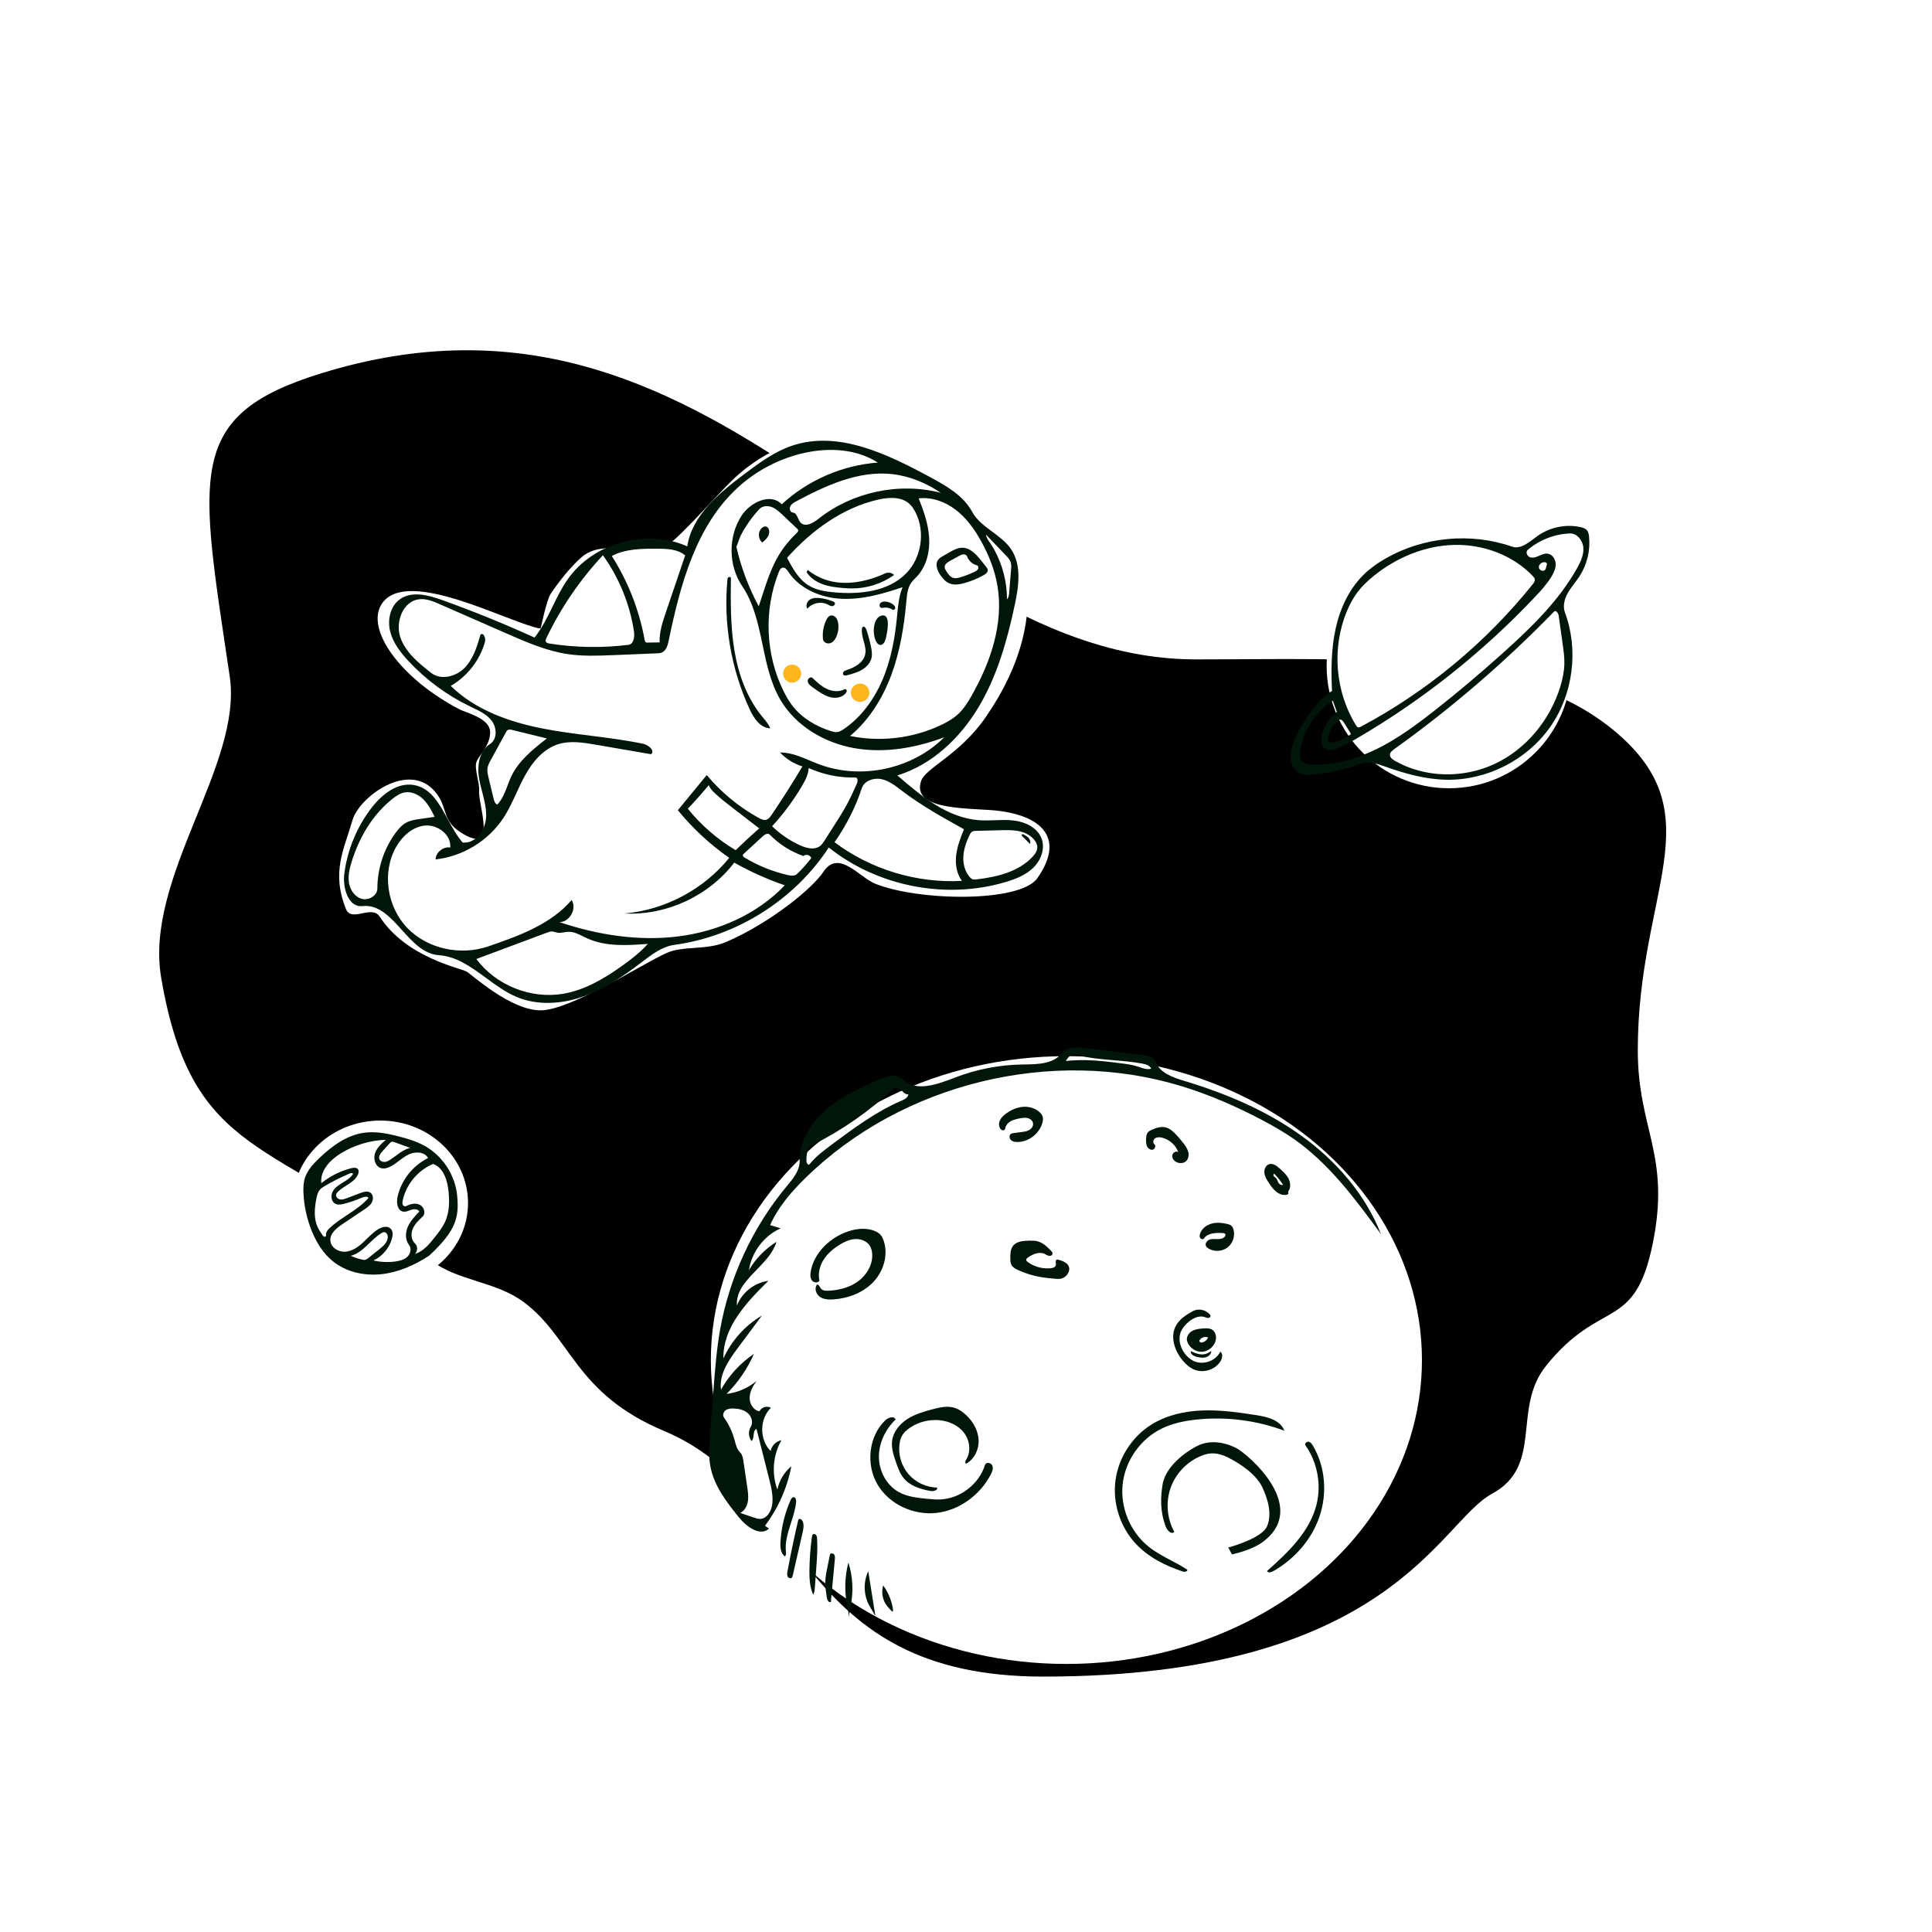 <svg width="362" height="362" viewBox="0 0 362 362" fill="none" xmlns="http://www.w3.org/2000/svg">
<rect width="362" height="362" fill="white"/>
<path fill-rule="evenodd" clip-rule="evenodd" d="M195.465 314.145C260.431 314.145 269.641 285.243 279.491 279.932C289.342 274.621 283.218 263.962 289.678 255.923C299.997 243.082 306.252 249.7 309.667 233.041C313.082 216.383 306.874 211.67 306.874 196.797C306.874 166.999 321.148 152.894 302.919 137.303C284.69 121.712 254.25 123.552 224.143 123.552C168.261 123.552 134.784 46.947 60.252 69.929C34.566 77.85 37.405 88.643 43.049 126.786C45.5 143.35 26.995 164.409 30.206 183.232C36.07 217.61 51.556 212.946 80.776 236.157C85.678 240.051 92.828 240.011 98.172 244.005C107.131 250.7 107.708 261.111 124.457 268.134C151.466 279.457 149.175 314.145 195.465 314.145Z" fill="black"/>
<ellipse cx="71.269" cy="225.405" rx="16.425" ry="15.445" fill="white"/>
<path fill-rule="evenodd" clip-rule="evenodd" d="M64.828 170.336C62.028 163.343 64.474 159.153 66.041 153.684C67.351 149.115 77.592 141.694 82.306 149.432C83.692 151.709 83.136 153.861 86.167 155.861C93.503 160.705 89.501 150.656 89.774 148.116C89.907 146.877 88.86 144.02 89.25 142.824C89.659 141.569 91.838 139.787 91.838 137.186C91.838 134.585 87.404 133.583 86.167 132.944C75.168 127.265 68.173 117.78 71.659 112.966C76.516 106.259 95.55 116.812 101.269 117.78C101.343 117.792 102.365 112.46 103.199 111.239C104.868 108.796 106.713 106.425 108.914 104.448C109.899 103.562 111.236 103.015 112.549 102.838C116.48 102.308 120.501 101.873 124.438 102.353C125.829 102.523 134.114 92.934 137.344 89.841C162.129 66.111 211.814 95.029 184.731 134.324C179.753 141.546 173.388 143.843 172.566 146.395C170.74 152.065 182.235 151.319 187.104 151.925C195.423 152.96 199.523 157.233 194.359 164.557C191.142 169.12 172.27 168.887 164.003 165.588C160.935 164.363 157.143 159.008 154.243 163.401C152.245 166.427 144.454 172.848 136.097 176.48C132.325 178.119 128.028 177.131 124.809 178.595C120.278 180.656 106.903 189.309 101.269 189.307C95.596 189.305 88.254 182.477 87.404 182.029C86.11 181.346 76.095 179.39 71.147 171.755C69.651 169.446 65.853 172.896 64.828 170.336Z" fill="white"/>
<ellipse cx="161.159" cy="129.797" rx="1.74" ry="1.715" fill="#FFB61D"/>
<circle cx="148.42" cy="126.217" r="1.689" fill="#FFB61D"/>
<circle cx="271.5" cy="124.769" r="22.927" fill="white"/>
<ellipse cx="199.812" cy="254.834" rx="66.62" ry="56.941" fill="white"/>
<path fill-rule="evenodd" clip-rule="evenodd" d="M143.333 285.881L144.081 286.423C142.394 287.937 139.855 286.054 138.432 284.289C136.143 281.451 133.82 278.435 133.124 274.857C132.727 272.821 132.886 270.722 133.046 268.654L133.692 260.315C133.978 256.619 134.265 252.917 134.904 249.266C136.636 239.385 140.994 229.977 147.411 222.267L147.476 222.189C148.609 220.828 149.846 219.342 149.825 217.578C149.778 213.844 151.928 210.356 154.751 207.912C157.574 205.468 161.03 203.9 164.433 202.365C165.975 201.67 167.988 201.047 169.183 202.244C171.641 204.706 175.743 203.137 178.989 201.887C182.975 200.352 187.232 199.524 191.503 199.455C191.627 199.453 191.753 199.452 191.879 199.45L191.879 199.45C194.443 199.413 197.329 199.372 198.894 197.385C199.89 196.121 201.794 196.194 203.393 196.385L214.387 197.7C215.228 197.801 216.234 198.03 216.499 198.834C217.21 200.988 219.715 201.868 221.887 202.523C229.61 204.851 237.158 208.012 243.714 212.711C250.27 217.409 255.812 223.729 258.752 231.24C253.971 224.706 249.067 218.049 242.432 213.409C240.534 212.081 238.514 210.934 236.465 209.854C231.627 207.303 226.592 205.105 221.362 203.509C197.081 196.097 168.993 202.971 150.879 220.758C148.252 223.337 145.79 226.177 144.3 229.543L146.268 230.154C143.149 231.548 140.833 234.602 140.331 237.981C141.586 235.831 143.375 233.996 145.492 232.686C144.886 234.71 143.31 236.336 141.766 237.93C139.797 239.962 137.879 241.942 138.082 244.626C139.017 242.173 141.372 240.322 143.976 239.992C139.845 244.028 135.413 248.764 135.544 254.538C137.051 251.204 139.61 248.355 142.763 246.499L138.223 252.599C136.507 254.906 134.699 257.542 135.091 260.391C136.585 257.711 138.72 255.391 141.267 253.681C140.041 256.471 138.289 259.029 136.132 261.182C138.183 260.934 140.159 260.085 141.749 258.765C141.082 259.696 140.482 260.747 140.459 261.892C140.437 263.037 141.179 264.265 142.312 264.43C142.655 263.663 143.731 263.339 144.44 263.789C142.29 265.882 142.268 269.759 144.394 271.876C144.583 270.881 145.422 270.042 146.418 269.854C144.831 272.628 144.546 276.11 145.66 279.105C145.997 277.408 146.938 275.838 148.276 274.741C147.505 278.766 145.8 282.609 143.333 285.881ZM142.394 284.599C143.737 284.585 144.572 283.083 144.712 281.747C144.88 280.15 144.483 278.552 144.089 276.995L141.753 267.755C141.313 267.895 141.262 268.373 141.209 268.874C141.163 269.302 141.116 269.746 140.823 270.009C140.232 269.274 140.165 268.161 140.663 267.36C141.167 266.551 140.838 265.418 140.123 264.788C139.409 264.158 138.416 263.943 137.463 263.912C136.949 263.895 136.402 263.935 135.981 264.231C135.56 264.527 135.338 265.157 135.637 265.576C136.527 266.824 137.197 268.228 137.606 269.705C137.637 269.815 137.666 269.927 137.696 270.039C137.899 270.806 138.109 271.595 138.67 272.141C139.103 272.564 139.214 273.209 139.302 273.808L140.016 278.663C140.145 279.546 140.275 280.448 140.127 281.328C139.978 282.209 139.502 283.082 138.703 283.482L141.254 284.35C141.624 284.476 142.003 284.603 142.394 284.599ZM170.198 205.023C169.695 205.129 169.274 204.687 168.914 204.31L168.872 204.267C168.503 203.881 167.869 203.545 167.481 203.911C162.954 208.17 157.802 211.764 152.241 214.542C151.232 215.047 151.096 216.406 151.096 217.534C151.096 217.911 151.456 218.44 151.691 218.145C152.838 216.709 154.329 215.594 155.802 214.495C159.949 211.404 164.145 208.283 168.898 206.245C169.475 205.998 170.15 205.648 170.198 205.023ZM215.7 200.233C215.444 199.631 214.714 199.413 214.071 199.292C212.319 198.962 210.535 198.812 208.753 198.663C206.306 198.458 203.862 198.253 201.508 197.581C200.753 197.366 200.108 198.13 199.694 198.797C200.935 198.667 202.184 198.614 203.432 198.637C205.603 198.677 207.763 198.948 209.918 199.218C211.013 199.355 212.115 199.494 213.165 199.833C213.287 199.873 213.411 199.915 213.535 199.958L213.535 199.958C214.252 200.204 214.993 200.459 215.7 200.233ZM192.522 209.487C193.018 209.6 193.491 209.971 193.565 210.475C193.639 210.977 193.296 211.467 192.857 211.722C192.418 211.978 191.9 212.05 191.397 212.116L189.881 212.317C189.73 212.337 189.573 212.359 189.441 212.437C189.06 212.662 189.087 213.273 189.398 213.588C189.709 213.903 190.187 213.981 190.63 213.98C192.691 213.976 194.642 212.493 195.271 210.53C195.421 210.064 195.5 209.546 195.315 209.093C195.221 208.863 195.064 208.664 194.89 208.487C194.079 207.665 192.871 207.303 191.72 207.385C190.569 207.466 189.474 207.956 188.537 208.63C188.088 208.953 187.66 209.332 187.405 209.823C187.15 210.314 187.095 210.937 187.381 211.41C187.49 211.591 187.658 211.751 187.866 211.785C188.074 211.819 188.315 211.685 188.34 211.475C188.412 210.893 188.837 210.402 189.343 210.106C189.85 209.81 190.433 209.68 191.008 209.565C191.508 209.465 192.025 209.374 192.522 209.487ZM151.903 238.277C152.47 234.927 155.175 232.204 158.33 230.942C160.068 230.247 162.057 229.942 163.805 230.612C164.236 230.777 164.654 231.005 164.965 231.347C165.257 231.668 165.441 232.073 165.579 232.485C166.467 235.119 165.566 238.165 163.658 240.187C161.75 242.208 158.972 243.269 156.199 243.468C155.311 243.531 154.357 243.495 153.624 242.991C152.89 242.486 152.526 241.364 153.091 240.676C153.358 240.689 153.502 240.927 153.649 241.171C153.722 241.292 153.796 241.414 153.886 241.511C154.194 241.842 154.703 241.866 155.155 241.847C157.121 241.765 159.117 241.277 160.717 240.132C162.317 238.987 163.467 237.117 163.434 235.149C163.423 234.515 163.285 233.867 162.926 233.344C162.336 232.486 161.222 232.099 160.183 232.168C159.145 232.236 158.171 232.697 157.287 233.246C156.123 233.968 155.048 234.876 154.319 236.035C153.589 237.194 153.233 238.627 153.541 239.961C153.269 240.453 152.458 240.355 152.123 239.903C151.789 239.451 151.81 238.832 151.903 238.277ZM170.01 265.886C168.571 266.812 167.379 268.26 167.157 269.956C166.977 271.328 167.437 272.695 167.89 274.002C168.244 275.023 168.61 276.065 169.283 276.909C170.5 278.434 172.515 279.065 174.441 279.374C174.965 279.459 175.761 279.222 175.574 278.725C173.541 278.687 171.541 277.745 170.217 276.201C168.894 274.657 168.269 272.536 168.544 270.521C168.601 270.097 168.698 269.675 168.876 269.286C169.236 268.499 169.908 267.894 170.635 267.424C172.2 266.413 174.105 265.939 175.961 266.099C177.75 266.254 179.538 267.038 180.631 268.464C181.723 269.89 181.983 271.994 181.019 273.509C180.863 273.756 180.748 274.191 181.036 274.243C182.588 273.407 183.449 271.563 183.362 269.802C183.275 268.041 182.345 266.394 181.068 265.179C180.361 264.507 179.525 263.939 178.577 263.711C177.327 263.41 176.019 263.72 174.776 264.047C173.122 264.482 171.448 264.961 170.01 265.886ZM240.652 268.073C235.451 266.131 229.799 265.407 224.276 265.976C221.96 266.214 219.637 266.687 217.555 267.729C213.626 269.695 210.818 273.742 210.35 278.11C209.883 282.478 211.772 287.028 215.196 289.78C216.494 290.824 217.967 291.606 219.443 292.388L219.443 292.388C220.45 292.923 221.458 293.457 222.412 294.076C222.685 294.337 222.072 294.597 221.713 294.481C218.377 293.404 215.137 291.766 212.757 289.192C209.862 286.06 208.45 281.613 209.009 277.385C209.567 273.157 212.085 269.228 215.694 266.956C218.549 265.158 221.961 264.401 225.333 264.279C228.704 264.158 232.065 264.639 235.399 265.156C237.481 265.478 239.922 266.097 240.652 268.073ZM185.922 274.59C185.686 274.049 184.737 273.908 184.563 274.473C183.46 278.063 179.956 280.778 176.204 280.95C175.355 280.989 174.507 280.91 173.662 280.828C171.841 280.652 169.964 280.444 168.37 279.548C166.078 278.259 164.699 275.613 164.683 272.984C164.667 270.354 165.914 267.799 167.808 265.974C167.545 265.238 166.416 265.594 165.856 266.139C162.75 269.158 162.217 274.369 164.396 278.112C166.576 281.856 171.143 283.954 175.448 283.478C179.754 283.002 183.641 280.119 185.642 276.278C185.915 275.754 186.159 275.132 185.922 274.59ZM158.961 292.772C158.26 295.462 158.193 298.315 158.769 301.034C159.027 302.254 159.055 302.926 159.06 303.052L159.061 303.07L159.061 303.073L159.061 303.074C159.061 303.074 159.062 303.066 159.062 303.052C159.068 302.926 159.099 302.251 159.362 301.03C159.951 298.305 159.811 295.427 158.961 292.772ZM162.687 294.399C161.691 296.488 161.815 299.072 163.006 301.056C163.273 301.502 163.476 301.864 163.626 302.131L163.626 302.131C163.827 302.491 163.932 302.678 163.969 302.666C164.009 302.652 163.966 302.4 163.878 301.873L163.878 301.873C163.842 301.662 163.8 301.406 163.752 301.104L162.687 294.399ZM165.493 297.066C165.07 298.4 165.381 299.941 166.288 301.007C167.214 302.094 167.517 302.443 167.234 301.043C166.947 299.613 166.348 298.247 165.493 297.066ZM246.681 281.898C245.409 287.006 241.345 290.875 237.405 294.365C237.585 294.753 238.167 294.613 238.54 294.404C242.531 292.157 245.76 288.497 247.234 284.161C248.707 279.825 248.341 274.843 246.015 270.898C245.82 270.567 245.571 270.215 245.194 270.141C244.817 270.067 244.382 270.504 244.604 270.818C246.839 273.984 247.618 278.138 246.681 281.898ZM189.305 235.787C189.295 234.979 189.306 234.105 189.794 233.46C190.466 232.574 191.74 232.481 192.853 232.465C193.349 232.458 193.852 232.452 194.335 232.567C195.363 232.811 196.182 233.57 196.912 234.335C197.074 234.504 197.246 234.713 197.206 234.944C197.156 235.23 196.798 235.361 196.513 235.303C196.324 235.264 196.155 235.17 195.985 235.076L195.985 235.076L195.984 235.076L195.984 235.076L195.984 235.075L195.984 235.075L195.984 235.075L195.984 235.075L195.984 235.075L195.984 235.075L195.984 235.075C195.898 235.028 195.813 234.98 195.725 234.94C194.702 234.471 193.5 234.985 192.581 235.635C192.437 235.737 192.281 235.868 192.278 236.045C192.274 236.223 192.426 236.361 192.57 236.466C193.811 237.375 195.4 237.796 196.929 237.62C197.295 237.579 197.724 237.445 197.819 237.089C197.856 236.95 197.841 236.787 197.828 236.629C197.804 236.365 197.782 236.116 198.004 236.024C198.12 235.977 198.251 236.011 198.371 236.046C199.199 236.287 200.166 236.674 200.326 237.52C200.373 237.765 200.34 238.02 200.262 238.256C200.034 238.948 199.399 239.489 198.679 239.603C198.36 239.654 198.034 239.627 197.711 239.599C196.869 239.527 196.026 239.454 195.192 239.32C193.66 239.073 192.161 238.617 190.752 237.967C190.263 237.742 189.754 237.464 189.507 236.986C189.318 236.623 189.309 236.196 189.305 235.787ZM220.774 215.865C220.281 214.534 219.091 213.483 217.71 213.16C217.282 213.06 216.799 213.035 216.437 213.283C216.074 213.531 215.949 214.134 216.295 214.405C216.63 214.668 216.428 215.286 216.018 215.402C215.609 215.519 215.168 215.241 214.964 214.867C214.759 214.494 214.737 214.05 214.735 213.624C214.732 213.056 214.783 212.422 215.203 212.039C215.363 211.893 215.563 211.799 215.76 211.711C216.578 211.345 217.482 211.035 218.356 211.231C219.189 211.418 219.853 212.033 220.434 212.659C220.91 213.172 221.361 213.709 221.783 214.267C222.155 214.759 222.513 215.283 222.653 215.884C222.792 216.485 222.672 217.182 222.208 217.588C221.753 217.986 221.055 218.02 220.503 217.774C220.016 217.557 219.6 217.08 219.636 216.548C219.673 216.016 220.326 215.574 220.774 215.865ZM225.169 253.285C226.39 253.25 227.528 252.31 227.792 251.117C227.952 250.391 227.754 249.528 227.122 249.138C226.66 248.853 226.079 248.874 225.538 248.908C224.788 248.956 224.009 249.022 223.357 249.396C222.706 249.771 222.221 250.547 222.425 251.27C222.757 252.446 223.947 253.32 225.169 253.285ZM225.325 251.523C225.089 251.586 224.753 251.526 224.731 251.282C224.722 251.181 224.777 251.085 224.839 251.005C225.186 250.555 225.847 250.381 226.371 250.6C226.189 251.046 225.791 251.398 225.325 251.523ZM225.956 233.449C225.757 232.99 226.143 232.455 226.611 232.279C226.986 232.138 227.393 232.153 227.798 232.167L227.798 232.167C227.898 232.171 227.999 232.175 228.098 232.176C228.599 232.182 229.151 232.099 229.476 231.718C229.59 231.584 229.668 231.386 229.581 231.233C229.49 231.073 229.274 231.045 229.09 231.035C227.815 230.969 226.309 231.008 225.574 232.052C225.416 232.277 225.03 232.201 224.882 231.97C224.734 231.738 224.768 231.435 224.852 231.174C225.153 230.238 226.017 229.557 226.962 229.285C227.906 229.012 228.92 229.098 229.878 229.315C230.202 229.388 230.537 229.484 230.773 229.717C230.96 229.901 231.065 230.154 231.133 230.408C231.46 231.622 230.978 233.012 229.97 233.763C228.962 234.515 227.492 234.579 226.422 233.92C226.231 233.802 226.045 233.655 225.956 233.449ZM221.585 254.898C222.177 255.608 222.879 256.253 223.73 256.614C225.449 257.344 227.648 256.67 228.662 255.101C229.031 254.53 229.197 253.658 228.65 253.253C227.775 255.092 225.238 255.904 223.458 254.914C223.116 254.725 222.807 254.482 222.525 254.213C221.244 252.987 220.577 250.985 221.328 249.38C221.573 248.857 221.949 248.405 222.36 247.999C223.257 247.114 224.54 246.389 225.737 246.783C225.786 246.799 225.836 246.817 225.885 246.836L225.885 246.836C226.053 246.897 226.221 246.959 226.398 246.949C226.626 246.936 226.865 246.731 226.806 246.51C226.788 246.445 226.748 246.388 226.706 246.335C225.966 245.392 224.514 245.101 223.468 245.685C222.223 246.381 220.958 247.2 220.296 248.463C219.218 250.519 220.098 253.116 221.585 254.898ZM241.415 223.187C241.36 223.265 241.374 223.375 241.387 223.479C241.403 223.603 241.417 223.72 241.315 223.771C240.943 223.955 240.497 223.936 240.1 223.814C239.015 223.481 238.288 222.486 237.675 221.532C237.316 220.974 236.959 220.382 236.901 219.721C236.843 219.06 237.181 218.316 237.817 218.129C238.527 217.921 239.223 218.449 239.775 218.94C240.398 219.495 241.035 220.067 241.421 220.807C241.806 221.546 241.892 222.502 241.415 223.187ZM239.057 220.711C239.21 220.86 239.294 221.059 239.378 221.259C239.46 221.456 239.543 221.653 239.692 221.801C239.88 221.989 240.166 222.073 240.426 222.017C239.939 221.263 239.374 220.558 238.743 219.919C238.575 219.969 238.561 220.22 238.662 220.363C238.724 220.451 238.81 220.515 238.896 220.579L238.896 220.58C238.952 220.621 239.008 220.663 239.057 220.711ZM146.236 288.88C146.176 289.87 146.251 291.017 147.044 291.614C147.308 291.466 147.29 291.089 147.257 290.788C147.052 288.937 147.626 287.154 148.204 285.358C148.618 284.073 149.034 282.781 149.167 281.455C149.206 281.07 149.103 280.543 148.717 280.528C148.427 280.517 148.241 280.823 148.124 281.088C147.041 283.547 146.399 286.198 146.236 288.88ZM223.109 253.168C224.003 253.564 224.994 253.967 225.93 253.683C226.302 253.57 226.633 253.355 226.959 253.143C226.958 253.69 226.488 254.149 225.963 254.305C225.439 254.462 224.876 254.378 224.341 254.262C223.747 254.134 223.021 253.769 223.109 253.168ZM152.38 298.812C152.608 298.406 152.646 297.924 152.68 297.459L152.95 293.757C153.083 291.94 153.215 290.116 153.097 288.299C153.082 288.069 153.058 287.828 152.925 287.641C152.791 287.454 152.508 287.355 152.325 287.493C152.19 287.595 152.156 287.78 152.133 287.947C151.84 290.049 151.683 292.17 151.664 294.292C151.651 295.831 151.721 297.421 152.38 298.812ZM148.333 295.63C148.096 295.831 147.701 295.655 147.571 295.373C147.44 295.091 147.493 294.763 147.549 294.457C148.135 291.262 148.799 288.082 149.542 284.92C149.56 284.84 149.58 284.758 149.631 284.695C149.827 284.453 150.222 284.696 150.361 284.975C150.701 285.657 150.538 286.471 150.368 287.214L148.538 295.195C148.501 295.354 148.458 295.525 148.333 295.63ZM154.671 295.772C154.569 296.971 154.749 298.173 154.928 299.362C154.992 299.786 155.297 300.349 155.679 300.156L156.425 292.183C156.455 291.859 156.476 291.499 156.275 291.243C156.074 290.986 155.564 290.997 155.5 291.316L154.95 294.05C154.836 294.621 154.721 295.193 154.671 295.772ZM231.665 271.336C229.542 270.243 226.958 269.812 224.753 270.728C223.106 271.412 218.451 274.366 217.832 278.152C217.417 280.686 217.421 283.276 218.309 285.723L218.451 286.107C218.715 286.8 219.557 287.597 220.028 287.023C218.654 284.539 218.397 281.464 219.34 278.786C220.283 276.109 222.411 273.873 225.039 272.799C225.592 272.573 226.169 272.395 226.764 272.339C227.966 272.225 229.167 272.614 230.242 273.165C232.556 274.351 235.424 276.323 236.526 278.679C237.588 280.95 238.37 283.659 237.409 285.975C236.448 288.291 230.134 289.966 230.134 289.966L230.832 291.242C230.832 291.242 234.367 290.544 236.526 288.972C245.589 282.371 233.695 272.381 231.665 271.336Z" fill="#00160A"/>
<path fill-rule="evenodd" clip-rule="evenodd" d="M71.459 238.745C68.254 239.088 64.859 238.347 62.357 236.315C60.584 234.876 59.339 232.874 58.465 230.765C57.516 228.475 56.971 226.019 56.861 223.542C56.82 222.61 56.842 221.661 57.116 220.769C57.567 219.3 58.653 218.122 59.761 217.059C62.119 214.798 64.891 212.734 68.124 212.258C70.326 211.934 72.567 212.376 74.723 212.931C76.416 213.367 78.108 213.881 79.631 214.739C82.997 216.637 85.329 220.256 85.666 224.106C86.004 227.955 85.589 230.505 80.394 235.287C77.695 237.05 74.664 238.401 71.459 238.745ZM77.112 226.662C76.592 226.826 76.073 227.116 75.537 227.021C74.441 226.828 74.244 225.324 74.488 224.238C75.185 221.128 77.352 218.382 80.215 216.982C79.567 215.806 77.845 215.72 76.628 216.285C75.41 216.85 74.459 217.868 73.281 218.512C72.695 218.833 72.001 219.06 71.363 218.86C70.315 218.532 69.914 217.158 70.258 216.114C70.601 215.07 71.458 214.291 72.281 213.562C69.299 213.667 66.349 214.562 63.811 216.131C61.825 217.36 59.941 219.374 60.204 221.695C61.847 220.373 63.775 219.408 65.818 218.886C66.251 218.776 66.795 218.72 67.066 219.076C67.271 219.345 67.212 219.732 67.081 220.045C66.428 221.593 64.507 222.112 63.317 223.298C63.16 223.454 63.01 223.634 62.972 223.851C62.898 224.277 63.304 224.666 63.731 224.737C64.157 224.808 64.586 224.653 64.99 224.5C65.831 224.183 66.671 223.866 67.511 223.549C68.12 223.319 68.842 223.1 69.383 223.461C69.942 223.834 69.995 224.683 69.679 225.276C69.362 225.87 68.782 226.268 68.223 226.642C66.876 227.545 65.53 228.448 64.183 229.35C63.055 230.106 61.792 231.125 61.899 232.478C62 233.752 63.401 234.617 64.677 234.535C65.952 234.454 67.074 233.674 68.015 232.81C68.956 231.945 69.805 230.959 70.898 230.297C71.611 229.865 72.629 229.625 73.208 230.224C73.656 230.688 73.612 231.432 73.444 232.054C72.96 233.847 71.651 235.398 69.966 236.177C71.337 236.493 72.767 236.553 74.16 236.352C74.954 236.238 75.776 236.017 76.351 235.457C76.925 234.896 77.147 233.91 76.649 233.281C75.906 232.342 75.936 230.969 76.41 229.871C76.885 228.772 77.733 227.884 78.564 227.023C78.326 226.532 77.631 226.499 77.112 226.662ZM83.459 228.792C84.206 227.066 84.233 225.115 84.044 223.244C83.835 221.175 83.114 218.809 81.164 218.084C78.308 219.269 76.104 221.914 75.452 224.938C75.398 225.192 75.355 225.465 75.455 225.705C75.555 225.945 75.852 226.12 76.082 225.999C76.871 225.585 77.843 225.35 78.646 225.738C79.448 226.126 79.839 227.336 79.189 227.946C78.471 228.62 77.733 229.321 77.346 230.227C76.958 231.133 77.014 232.305 77.744 232.967C78.292 233.464 78.293 234.441 77.747 234.94C79.301 234.486 80.409 233.149 81.417 231.881C82.188 230.912 82.968 229.929 83.459 228.792ZM65.562 219.867C63.944 220.538 62.375 221.323 60.868 222.215C60.51 222.427 60.147 222.651 59.885 222.975C59.532 223.412 59.397 223.982 59.288 224.533C58.935 226.315 58.752 228.234 59.501 229.889C59.739 230.417 60.066 230.9 60.391 231.38C60.487 231.522 60.596 231.674 60.76 231.721C60.924 231.769 61.141 231.637 61.103 231.47C60.984 230.956 61.373 230.473 61.757 230.111C64.006 227.994 67.036 226.779 69.058 224.445C68.751 224.081 68.169 224.252 67.732 224.439C66.69 224.884 65.616 225.253 64.52 225.542C63.955 225.691 63.325 225.812 62.81 225.537C62.055 225.135 61.932 224.034 62.331 223.277C62.73 222.52 63.487 222.032 64.218 221.588C64.949 221.143 65.716 220.68 66.155 219.945C66.075 219.736 65.768 219.782 65.562 219.867ZM71.097 234.049C71.811 233.475 72.584 232.797 72.661 231.884C72.702 231.406 72.396 230.822 71.919 230.868C71.772 230.882 71.638 230.954 71.511 231.03C69.433 232.271 68.065 234.699 65.721 235.303C66.383 235.599 67.074 235.833 67.781 235.998C67.991 236.048 68.21 236.091 68.422 236.048C68.668 235.997 68.874 235.834 69.07 235.677C69.746 235.134 70.421 234.591 71.097 234.049ZM73.029 214.201C72.567 214.712 72.104 215.224 71.642 215.735C71.276 216.141 70.883 216.675 71.087 217.182C71.237 217.555 71.68 217.744 72.082 217.713C72.483 217.682 72.848 217.476 73.185 217.256C74.384 216.469 75.463 215.398 76.862 215.083C75.892 214.73 74.922 214.376 73.952 214.023C73.75 213.949 73.525 213.875 73.326 213.957C73.207 214.007 73.116 214.105 73.029 214.201Z" fill="#00160A"/>
<path fill-rule="evenodd" clip-rule="evenodd" d="M91.082 153.101C90.962 155.525 89.091 158.149 86.682 157.863C85.594 156.605 84.743 155.043 83.901 153.5C82.285 150.537 80.707 147.64 77.561 147.091C74.471 146.551 71.593 148.823 69.669 151.3C66.882 154.888 65.08 159.234 64.513 163.741C64.179 166.391 65.266 170.066 67.92 169.774C70.953 169.441 73.109 171.826 75.303 174.253C77.333 176.498 79.395 178.779 82.212 178.971C85.566 179.2 88.306 181.209 91.079 183.244C92.932 184.602 94.799 185.972 96.874 186.829C100.778 188.442 105.281 188.13 109.266 186.729C113.251 185.328 116.797 182.916 120.154 180.351L120.33 180.217L120.33 180.217C122.162 178.815 124.081 177.349 126.359 177.04C138.01 175.462 148.846 168.628 155.291 158.795C164.428 166.099 177.203 168.595 188.418 165.268C190.321 164.704 192.236 163.947 193.647 162.551C195.058 161.155 195.858 158.988 195.165 157.128C194.406 155.094 192.139 154.006 189.985 153.744C188.804 153.6 187.613 153.643 186.422 153.685H186.422H186.422H186.422H186.422C185.44 153.72 184.457 153.755 183.479 153.686C177.555 153.267 172.622 149.181 168.137 145.289C174.636 143.296 179.905 138.288 183.385 132.448C186.864 126.609 188.729 119.956 190.145 113.307C190.891 109.808 191.444 105.867 189.446 102.9C188.551 101.572 187.239 100.601 185.932 99.634C184.46 98.545 182.994 97.46 182.136 95.874C180.485 92.824 177.268 91.015 174.216 89.367C166.23 85.056 157.056 80.618 148.449 83.497C145.097 84.619 142.201 86.768 139.377 88.896C134.688 92.428 129.665 96.572 128.772 102.374C121.1 98.941 111.174 101.683 106.351 108.566C105.248 110.141 104.401 111.877 103.555 113.611C102.558 115.653 101.564 117.693 100.153 119.463C94.488 116.882 88.716 114.536 82.856 112.433C80.259 111.5 77.155 110.676 74.916 112.29C73.121 113.585 72.571 116.125 73.098 118.275C73.625 120.424 75.031 122.246 76.54 123.866C79.812 127.379 83.744 130.276 88.068 132.362C88.207 132.43 88.347 132.496 88.488 132.563L88.489 132.564C89.843 133.209 91.235 133.872 92.136 135.056C93.132 136.363 93.193 138.55 91.798 139.418C89.737 140.699 89.357 143.573 89.78 145.963C89.924 146.78 90.136 147.589 90.348 148.397C90.755 149.953 91.162 151.505 91.082 153.101ZM147.042 165.88C141.848 171.334 134.54 174.524 127.066 175.457C119.593 176.39 111.962 175.177 104.824 172.778C106.744 172.777 108.133 170.263 107.111 168.637C103.177 173.223 97.179 175.371 91.463 177.332C86.3 179.104 80.128 177.817 76.335 173.891C72.542 169.965 71.516 163.522 74.183 158.759C75.343 156.689 77.309 154.887 79.673 154.684C82.038 154.48 84.583 156.441 84.364 158.803C83.048 158.575 81.664 159.692 81.61 161.026C86.699 160.478 91.484 157.562 94.303 153.289C95.277 151.815 96.016 150.209 96.757 148.601L96.757 148.601L96.757 148.601L96.757 148.601L96.757 148.601C97.254 147.521 97.751 146.441 98.319 145.4C99.734 142.808 101.766 140.338 104.582 139.447C106.841 138.732 109.284 139.129 111.62 139.532L121.996 141.321C122.773 140.65 121.515 139.576 120.511 139.366C117.268 138.688 113.98 138.271 110.691 137.853L110.691 137.853C107.642 137.466 104.592 137.079 101.578 136.484C95.314 135.248 89.017 132.987 84.458 128.517C87.551 126.738 89.904 123.715 90.869 120.28C91.065 119.585 90.599 118.443 90.035 118.893C89.39 121.123 88.691 123.449 87.076 125.116C85.46 126.783 82.625 127.515 80.796 126.085C78.423 124.229 75.927 122.203 74.989 119.34C74.05 116.477 75.535 112.631 78.528 112.28C79.871 112.122 81.184 112.677 82.423 113.221L94.921 118.699C98.64 120.329 102.415 121.976 106.433 122.568C109.255 122.983 112.124 122.867 114.973 122.749L123.05 122.416C123.38 122.402 123.719 122.387 124.023 122.257C124.835 121.911 125.11 120.92 125.289 120.056C127.456 109.597 130.369 98.559 138.247 91.346C141.772 88.119 146.164 85.846 150.835 84.832C155.439 83.833 160.519 84.127 164.483 86.674C157.833 87.163 151.376 89.967 146.479 94.492C144.422 92.296 140.593 94.091 138.952 96.614C136.408 100.524 136.454 105.957 139.064 109.823C141.261 113.078 142.076 116.962 142.892 120.855C143.643 124.432 144.395 128.017 146.223 131.129C149.115 136.051 154.501 139.211 160.125 140.191C165.75 141.17 171.581 140.147 176.927 138.142C170.944 144.11 161.386 146.174 153.473 143.208C152.896 142.991 152.323 142.75 151.748 142.508C149.93 141.742 148.106 140.974 146.156 140.997C147.298 142.207 148.757 143.115 150.347 143.606C148.514 146.685 146.591 149.711 144.58 152.678C144.323 153.057 144.03 153.462 143.59 153.59C143.1 153.733 142.588 153.489 142.141 153.241C138.445 151.199 135.132 148.465 132.424 145.224L127.008 151.813C129.787 155.21 133.037 158.223 136.635 160.738C131.846 166.654 124.591 170.507 117.007 171.162C124.857 171.562 132.804 167.88 137.574 161.633C140.594 163.329 143.767 164.752 147.042 165.88ZM171.867 107.946C173.601 106.054 174.244 103.353 174.096 100.791C173.948 98.229 173.086 95.765 172.132 93.382C174.617 93.088 177.141 94.025 179.12 95.556C181.1 97.087 182.586 99.169 183.806 101.354C185.284 104.003 186.417 106.866 186.909 109.859C188.067 116.907 185.595 124.092 182.076 130.306C181.392 131.513 180.657 132.711 179.66 133.675C178.655 134.645 177.42 135.342 176.153 135.93C170.928 138.358 164.917 139.059 159.273 137.898C162.876 134.898 165.42 130.766 167.041 126.367C168.661 121.968 169.403 117.292 169.83 112.624L169.832 112.598C169.94 111.42 170.053 110.183 170.724 109.211C170.946 108.889 171.221 108.61 171.496 108.331C171.621 108.204 171.747 108.077 171.867 107.946ZM165.347 127.39C163.792 131.027 161.384 134.366 158.119 136.598C157.736 136.859 157.326 137.111 156.866 137.165C156.46 137.212 156.053 137.1 155.663 136.977C152.887 136.101 150.264 134.548 148.483 132.245C147.837 131.41 147.309 130.488 146.839 129.542C143.411 122.655 143.075 114.298 145.939 107.157C146.076 106.816 146.272 106.433 146.632 106.362C147.098 106.269 147.456 106.746 147.718 107.143C149.857 110.385 153.858 112.026 157.739 112.196C161.62 112.366 165.437 111.263 169.117 110.02C168.446 111.66 168.275 113.446 168.106 115.216L168.106 115.219C168.085 115.441 168.064 115.663 168.041 115.883C167.647 119.819 166.902 123.754 165.347 127.39ZM164.557 93.608C166.543 93.156 168.86 93.032 170.377 94.39C170.867 94.829 171.231 95.392 171.531 95.977C173.41 99.65 172.674 104.487 169.787 107.434C166.45 110.841 161.168 111.403 156.416 110.999C154.711 110.853 152.957 110.591 151.502 109.691C149.618 108.527 148.503 106.476 147.472 104.516C152.051 99.4 157.861 95.13 164.557 93.608ZM180.617 155.373C179.994 156.946 179.365 158.541 179.161 160.22C178.957 161.9 179.223 163.702 180.244 165.051C171.767 165.52 163.153 162.906 156.366 157.806C158.555 154.708 160.283 151.287 161.477 147.687C161.948 146.265 163.749 145.672 165.21 146.001C166.556 146.304 167.685 147.167 168.787 148.009C168.882 148.082 168.977 148.154 169.072 148.226C172.68 150.966 176.656 153.174 180.617 155.373ZM121.382 176.855C120.045 178.36 118.447 179.609 116.815 180.788C113.408 183.248 109.693 185.484 105.553 186.198C99.484 187.245 92.928 184.628 89.25 179.69L102.485 174.752C102.802 174.634 103.131 174.514 103.468 174.533C103.659 174.544 103.842 174.599 104.026 174.653L104.026 174.653C104.149 174.69 104.271 174.727 104.396 174.75C104.821 174.831 105.25 174.76 105.681 174.689C105.948 174.645 106.217 174.601 106.486 174.593C107.477 174.563 108.387 175.016 109.288 175.464L109.288 175.464C109.517 175.577 109.745 175.691 109.973 175.796C113.483 177.41 117.53 177.149 121.382 176.855ZM102.271 120.224C102.178 120.016 102.276 119.776 102.374 119.569C105.085 113.892 108.671 108.634 112.966 104.038C115.988 108.234 117.998 113.151 118.782 118.261C118.939 119.283 118.769 120.695 117.744 120.823C112.829 121.436 107.827 121.353 102.935 120.577C102.676 120.536 102.378 120.463 102.271 120.224ZM120.784 119.874C119.772 114.31 117.671 108.946 114.634 104.175C117.204 102.822 120.242 102.8 123.146 102.809C124.981 102.815 126.983 102.88 128.381 104.067L124.755 114.766C124.139 116.582 123.516 118.449 123.594 120.365L121.302 120.402C121.22 120.403 121.136 120.404 121.06 120.373C120.877 120.296 120.819 120.07 120.784 119.874ZM150.274 147.253C150.883 146.217 151.463 145.111 151.524 143.911C154.267 145.144 157.286 145.755 160.292 145.685C160.764 145.674 160.747 146.402 160.554 146.832C159.969 148.135 159.383 149.439 158.705 150.696C158.01 151.987 157.221 153.224 156.432 154.46L154.543 157.422C154.284 157.827 154.017 158.242 153.633 158.531C152.601 159.306 151.129 158.933 149.952 158.405C147.999 157.527 146.202 156.306 144.668 154.813C146.798 152.502 148.681 149.962 150.274 147.253ZM79.362 149.812C80.271 150.728 80.865 151.902 81.444 153.055L78.718 153.444C77.81 153.574 76.879 153.711 76.076 154.155C75.295 154.587 74.693 155.279 74.163 155.997C71.946 159.001 70.717 162.721 70.709 166.454C70.707 167.802 69.113 168.764 67.809 168.422C66.505 168.08 65.619 166.785 65.393 165.456C65.168 164.126 65.485 162.767 65.884 161.479C67.285 156.946 69.791 152.665 73.5 149.706C74.209 149.141 74.992 148.611 75.887 148.468C77.161 148.265 78.454 148.896 79.362 149.812ZM193.824 157.4C194.139 157.805 194.372 158.298 194.358 158.812C194.34 159.475 193.92 160.056 193.467 160.541C190.836 163.361 186.792 164.321 182.962 164.773C182.71 164.803 182.445 164.83 182.208 164.737C182.013 164.661 181.857 164.511 181.718 164.355C180.795 163.316 180.428 161.863 180.503 160.475C180.578 159.086 181.058 157.749 181.654 156.493C181.78 156.228 181.925 155.951 182.182 155.809C182.386 155.696 182.63 155.687 182.864 155.681L187.499 155.559C188.64 155.529 189.794 155.5 190.911 155.736C192.028 155.971 193.122 156.499 193.824 157.4ZM142.165 113.603C140.276 110.104 138.863 106.348 137.977 102.471L138.74 100.433C139.684 98.606 140.874 96.906 142.268 95.393C142.835 94.777 143.819 94.709 144.603 95.005C145.386 95.302 146.016 95.893 146.624 96.469L149.361 99.061C149.442 99.138 149.527 99.222 149.555 99.331C149.606 99.535 149.436 99.723 149.283 99.868C148.002 101.086 146.863 102.46 145.95 103.975C144.57 106.264 143.728 108.829 142.896 111.369L142.165 113.603ZM149.159 93.949C154.731 90.964 160.826 88.156 167.111 88.828C170.396 89.179 173.54 90.486 176.276 92.338C168.436 90.322 159.696 92.181 153.355 97.213C152.375 97.991 150.904 98.836 150.032 97.939C149.808 97.709 149.661 97.386 149.518 97.072C149.29 96.569 149.071 96.087 148.559 96.04C148.07 95.995 147.853 95.332 148.06 94.887C148.267 94.442 148.727 94.18 149.159 93.949ZM133.852 148.532C134.952 149.588 136.163 150.521 137.371 151.452L142.253 155.212C140.75 156.536 139.279 157.898 137.842 159.295C134.422 157.268 131.37 154.623 128.876 151.526C130.241 150.105 131.551 148.63 132.803 147.108C133 147.67 133.423 148.119 133.852 148.532ZM102.465 138.362C99.895 140.37 97.237 142.484 95.823 145.423C95.547 145.998 95.319 146.602 95.091 147.206C94.607 148.488 94.124 149.767 93.185 150.743C92.769 150.621 92.605 150.131 92.504 149.709L91.525 145.64C91.393 145.091 91.26 144.527 91.335 143.968C91.41 143.411 91.685 142.903 91.954 142.41L94.824 137.166C94.888 137.049 94.955 136.929 95.057 136.844C95.311 136.633 95.687 136.7 96.007 136.779L102.465 138.362ZM144.222 156.378C145.975 158.18 148.153 159.565 150.529 160.389C150.973 159.971 151.832 160.201 152.007 160.785C151.19 161.846 150.292 162.845 149.325 163.771C148.893 164.184 148.201 164.097 147.618 163.963C144.771 163.31 142.029 162.203 139.527 160.696C139.359 160.595 139.171 160.452 139.187 160.257C139.198 160.126 139.302 160.024 139.398 159.935L142.912 156.7C143.28 156.36 143.873 156.019 144.222 156.378ZM189.078 111.176C189.045 111.572 188.99 112.015 188.68 112.264C188.677 109.15 187.905 106.039 186.45 103.285C186.187 102.785 185.901 102.297 185.583 101.83C185.542 101.77 185.5 101.71 185.458 101.65L185.458 101.65C185.137 101.186 184.809 100.712 184.731 100.159L188.496 104.092C188.842 104.454 189.198 104.831 189.362 105.305C189.52 105.761 189.482 106.259 189.443 106.741L189.078 111.176ZM184.752 106.178L183.9 105.104C182.962 103.921 181.811 102.63 180.302 102.629C179.426 102.628 178.621 103.076 177.861 103.512L176.68 104.189C176.358 104.374 176.027 104.566 175.8 104.86C175.144 105.708 175.622 106.948 176.242 107.822C176.671 108.428 177.185 109.009 177.867 109.3C178.749 109.677 179.764 109.51 180.689 109.255C181.956 108.906 183.18 108.402 184.325 107.758C184.692 107.552 185.096 107.251 185.078 106.831C185.067 106.584 184.906 106.372 184.752 106.178ZM177.304 107.008C177.158 106.774 177.006 106.524 177.004 106.249C176.999 105.709 177.537 105.347 178.011 105.089L179.693 104.171C179.948 104.033 180.213 103.891 180.502 103.871C180.791 103.852 181.112 103.991 181.21 104.264C181.497 105.07 182.204 105.712 183.033 105.921C183.301 105.989 183.388 106.361 183.261 106.607C183.134 106.853 182.874 106.997 182.626 107.12C181.739 107.56 180.812 107.919 179.86 108.191C179.478 108.299 179.074 108.395 178.688 108.303C178.057 108.153 177.65 107.557 177.304 107.008ZM165.334 115.315C163.665 115.509 163.348 118.518 164.123 120.123C164.283 120.453 164.532 120.793 164.896 120.839C165.518 120.918 165.861 120.151 165.999 119.539L166.002 119.525C166.184 118.719 166.993 115.121 165.334 115.315ZM156.728 119.262C157.061 118.483 157.173 117.611 157.045 116.774C156.986 116.385 156.869 115.99 156.609 115.694C156.349 115.399 155.919 115.227 155.549 115.36C155.214 115.481 155.003 115.809 154.845 116.128C154.285 117.253 154.061 118.544 154.211 119.792C154.28 120.373 155.012 120.69 155.568 120.507C156.123 120.323 156.497 119.799 156.728 119.262ZM161.647 117.48C161.906 117.266 162.233 117.656 162.338 117.975C162.684 119.025 162.97 120.095 163.195 121.178C163.337 121.862 163.454 122.573 163.303 123.255C163.089 124.217 162.358 125 161.51 125.501C160.662 126.002 159.696 126.261 158.744 126.515C158.493 126.582 158.177 126.63 158.014 126.427C157.876 126.254 157.944 125.984 158.101 125.828C158.255 125.676 158.47 125.605 158.676 125.538L158.688 125.533C160.172 125.046 161.758 124.166 162.103 122.643C162.293 121.805 162.062 120.964 161.83 120.119C161.619 119.349 161.406 118.577 161.511 117.801C161.527 117.683 161.555 117.556 161.647 117.48ZM151.284 114.054C150.893 113.513 151.206 112.69 151.773 112.337C152.339 111.984 153.056 111.989 153.718 112.074C154.508 112.176 155.286 112.377 156.027 112.671C156.184 112.734 156.354 112.814 156.423 112.968C156.552 113.255 156.219 113.569 155.905 113.569C155.652 113.569 155.423 113.447 155.196 113.326L155.196 113.326C155.141 113.297 155.087 113.268 155.032 113.241C153.795 112.627 152.155 112.983 151.284 114.054ZM165.538 113.867C166.126 113.77 166.749 113.905 167.243 114.239C167.449 114.378 167.745 114.144 167.746 113.895C167.747 113.646 167.561 113.436 167.366 113.282C166.944 112.95 166.419 112.752 165.883 112.722C165.538 112.702 165.155 112.769 164.933 113.034C164.71 113.299 164.777 113.797 165.111 113.889C165.23 113.922 165.355 113.9 165.478 113.878C165.498 113.874 165.518 113.871 165.538 113.867ZM158.244 129.138C158.409 129.044 158.627 129.207 158.652 129.396C158.677 129.584 158.569 129.764 158.446 129.909C157.83 130.636 156.768 130.86 155.83 130.69C154.892 130.519 154.052 130.015 153.261 129.483C152.889 129.233 152.522 128.975 152.162 128.709C151.788 128.433 151.39 128.095 151.345 127.632C151.3 127.17 151.893 126.704 152.231 127.022C153.062 127.805 153.913 128.601 154.947 129.086C155.981 129.57 157.249 129.699 158.244 129.138ZM140.441 132.846C136.977 125.316 135.532 116.869 136.296 108.616C136.309 108.475 136.327 108.324 136.42 108.218C136.552 108.067 136.821 108.074 136.946 108.23C136.901 112.77 136.859 117.337 137.6 121.816C138.341 126.295 139.915 130.726 142.788 134.242C142.874 134.347 142.961 134.451 143.048 134.556C143.542 135.149 144.041 135.746 144.321 136.461C142.453 136.425 141.222 134.543 140.441 132.846ZM143.839 98.845C143.775 98.776 143.7 98.715 143.614 98.677C143.364 98.57 143.071 98.68 142.852 98.842C141.98 99.487 141.977 100.997 142.846 101.646C143.27 101.285 143.705 100.91 143.953 100.411C144.202 99.913 144.217 99.254 143.839 98.845ZM151.357 106.796C152.296 107.559 153.367 108.16 154.508 108.565C158.189 109.87 162.326 109.05 165.878 107.427C166.421 107.179 167.113 107.309 167.528 107.738C165.247 109.364 162.453 110.257 159.652 110.256C159.035 110.256 158.418 110.214 157.802 110.16C156.543 110.05 155.275 109.889 154.091 109.448C152.906 109.007 151.801 108.261 151.13 107.19L151.357 106.796ZM191.442 156.409C191.406 156.534 191.507 156.654 191.599 156.746L192.998 158.134C193.15 157.735 192.979 157.27 192.686 156.959C192.393 156.649 191.996 156.46 191.61 156.277C191.534 156.281 191.464 156.336 191.442 156.409Z" fill="#00160A"/>
<path fill-rule="evenodd" clip-rule="evenodd" d="M283.3 102.418C285.014 103.012 286.628 101.466 288.104 100.414C290.389 98.785 293.37 98.169 296.113 98.758C296.568 98.856 297.045 99.003 297.345 99.359C297.619 99.685 297.697 100.129 297.741 100.553C298.011 103.144 297.363 105.822 295.938 108.004C295.244 109.065 294.376 110.01 293.756 111.115C293.136 112.221 292.782 113.572 293.223 114.76C295.849 121.824 294.757 130.155 290.397 136.303C286.038 142.45 278.538 146.239 271.003 146.098C267.149 146.026 263.374 144.997 259.743 143.704C258.159 143.139 256.418 142.52 254.845 143.116C251.976 144.204 248.955 144.89 245.898 145.15C245.139 145.214 244.347 145.247 243.647 144.948C242.599 144.5 241.966 143.363 241.846 142.23C241.725 141.097 242.039 139.962 242.435 138.893C243.628 135.669 247.335 130.632 249.578 129.472C249.397 125.557 249.417 121.595 250.263 117.768C251.11 113.942 252.837 110.228 255.671 107.52C256.842 106.402 258.181 105.471 259.584 104.663C266.68 100.577 275.563 99.736 283.3 102.418ZM272.493 102.1C267.067 102.227 261.785 104.407 257.543 107.793C256.297 108.788 255.127 109.892 254.192 111.183C253.455 112.2 252.872 113.323 252.385 114.481C249.496 121.353 250.156 129.609 254.099 135.935C254.185 136.073 254.284 136.219 254.437 136.273C254.627 136.339 254.83 136.243 255.007 136.149C267.393 129.548 278.418 120.406 287.197 109.456C287.407 109.195 287.627 108.893 287.581 108.561C287.548 108.313 287.37 108.111 287.197 107.93C283.451 104.002 277.92 101.973 272.493 102.1ZM280.08 143.123C285.963 140.361 290.431 134.903 292.342 128.691C292.775 127.284 293.086 125.83 293.116 124.359C293.142 123.122 292.969 121.89 292.797 120.664C292.548 118.887 292.298 117.111 292.048 115.334C291.982 114.863 291.528 114.241 291.197 114.582C281.992 124.055 271.941 132.705 261.202 140.395C260.845 140.651 260.451 140.967 260.432 141.407C260.41 141.915 260.895 142.284 261.335 142.538C266.965 145.784 274.197 145.884 280.08 143.123ZM243.792 142.399C244.22 143.086 245.148 143.226 245.956 143.249C250.199 143.366 254.396 142.123 258.192 140.224C261.987 138.326 265.422 135.786 268.761 133.166C273.214 129.671 277.534 126.008 281.744 122.225C286.957 117.538 292.081 112.568 295.504 106.45C296.166 105.267 296.777 103.969 296.673 102.617C296.57 101.265 295.491 99.9 294.136 99.953C291.261 100.065 288.434 101.171 286.245 103.039C285.81 103.41 286.117 104.201 286.653 104.402C287.189 104.603 287.786 104.403 288.31 104.172C288.833 103.941 289.378 103.671 289.947 103.734C290.816 103.831 291.433 104.72 291.485 105.593C291.537 106.466 291.151 107.305 290.696 108.051C289.854 109.433 288.755 110.638 287.645 111.814C277.773 122.273 266.384 131.299 253.947 138.521C252.827 139.172 251.694 139.81 250.488 140.284C249.856 140.532 249.131 140.732 248.514 140.448C247.502 139.982 247.421 138.561 247.725 137.489C248.181 135.88 249.165 134.425 250.49 133.404C250.239 132.697 249.988 131.99 249.737 131.283C246.467 133.372 244.172 136.925 243.613 140.765C243.532 141.319 243.496 141.924 243.792 142.399ZM253.09 137.548C253.114 137.475 253.071 137.399 253.03 137.334C252.608 136.663 252.185 135.992 251.763 135.32C251.572 135.017 251.202 134.673 250.916 134.889C249.883 135.666 249.144 136.825 248.873 138.089C248.82 138.338 248.789 138.617 248.925 138.833C249.177 139.235 249.781 139.145 250.228 138.985C251.18 138.644 252.098 138.205 252.961 137.677C253.015 137.645 253.072 137.607 253.09 137.548ZM289.841 105.595C289.799 105.421 289.591 105.345 289.412 105.337C288.868 105.314 288.299 105.761 288.333 106.305C288.368 106.848 289.176 107.191 289.514 106.763C289.616 106.634 289.659 106.47 289.699 106.31C289.74 106.152 289.78 105.994 289.82 105.837C289.84 105.757 289.861 105.674 289.841 105.595Z" fill="#00160A"/>
</svg>
